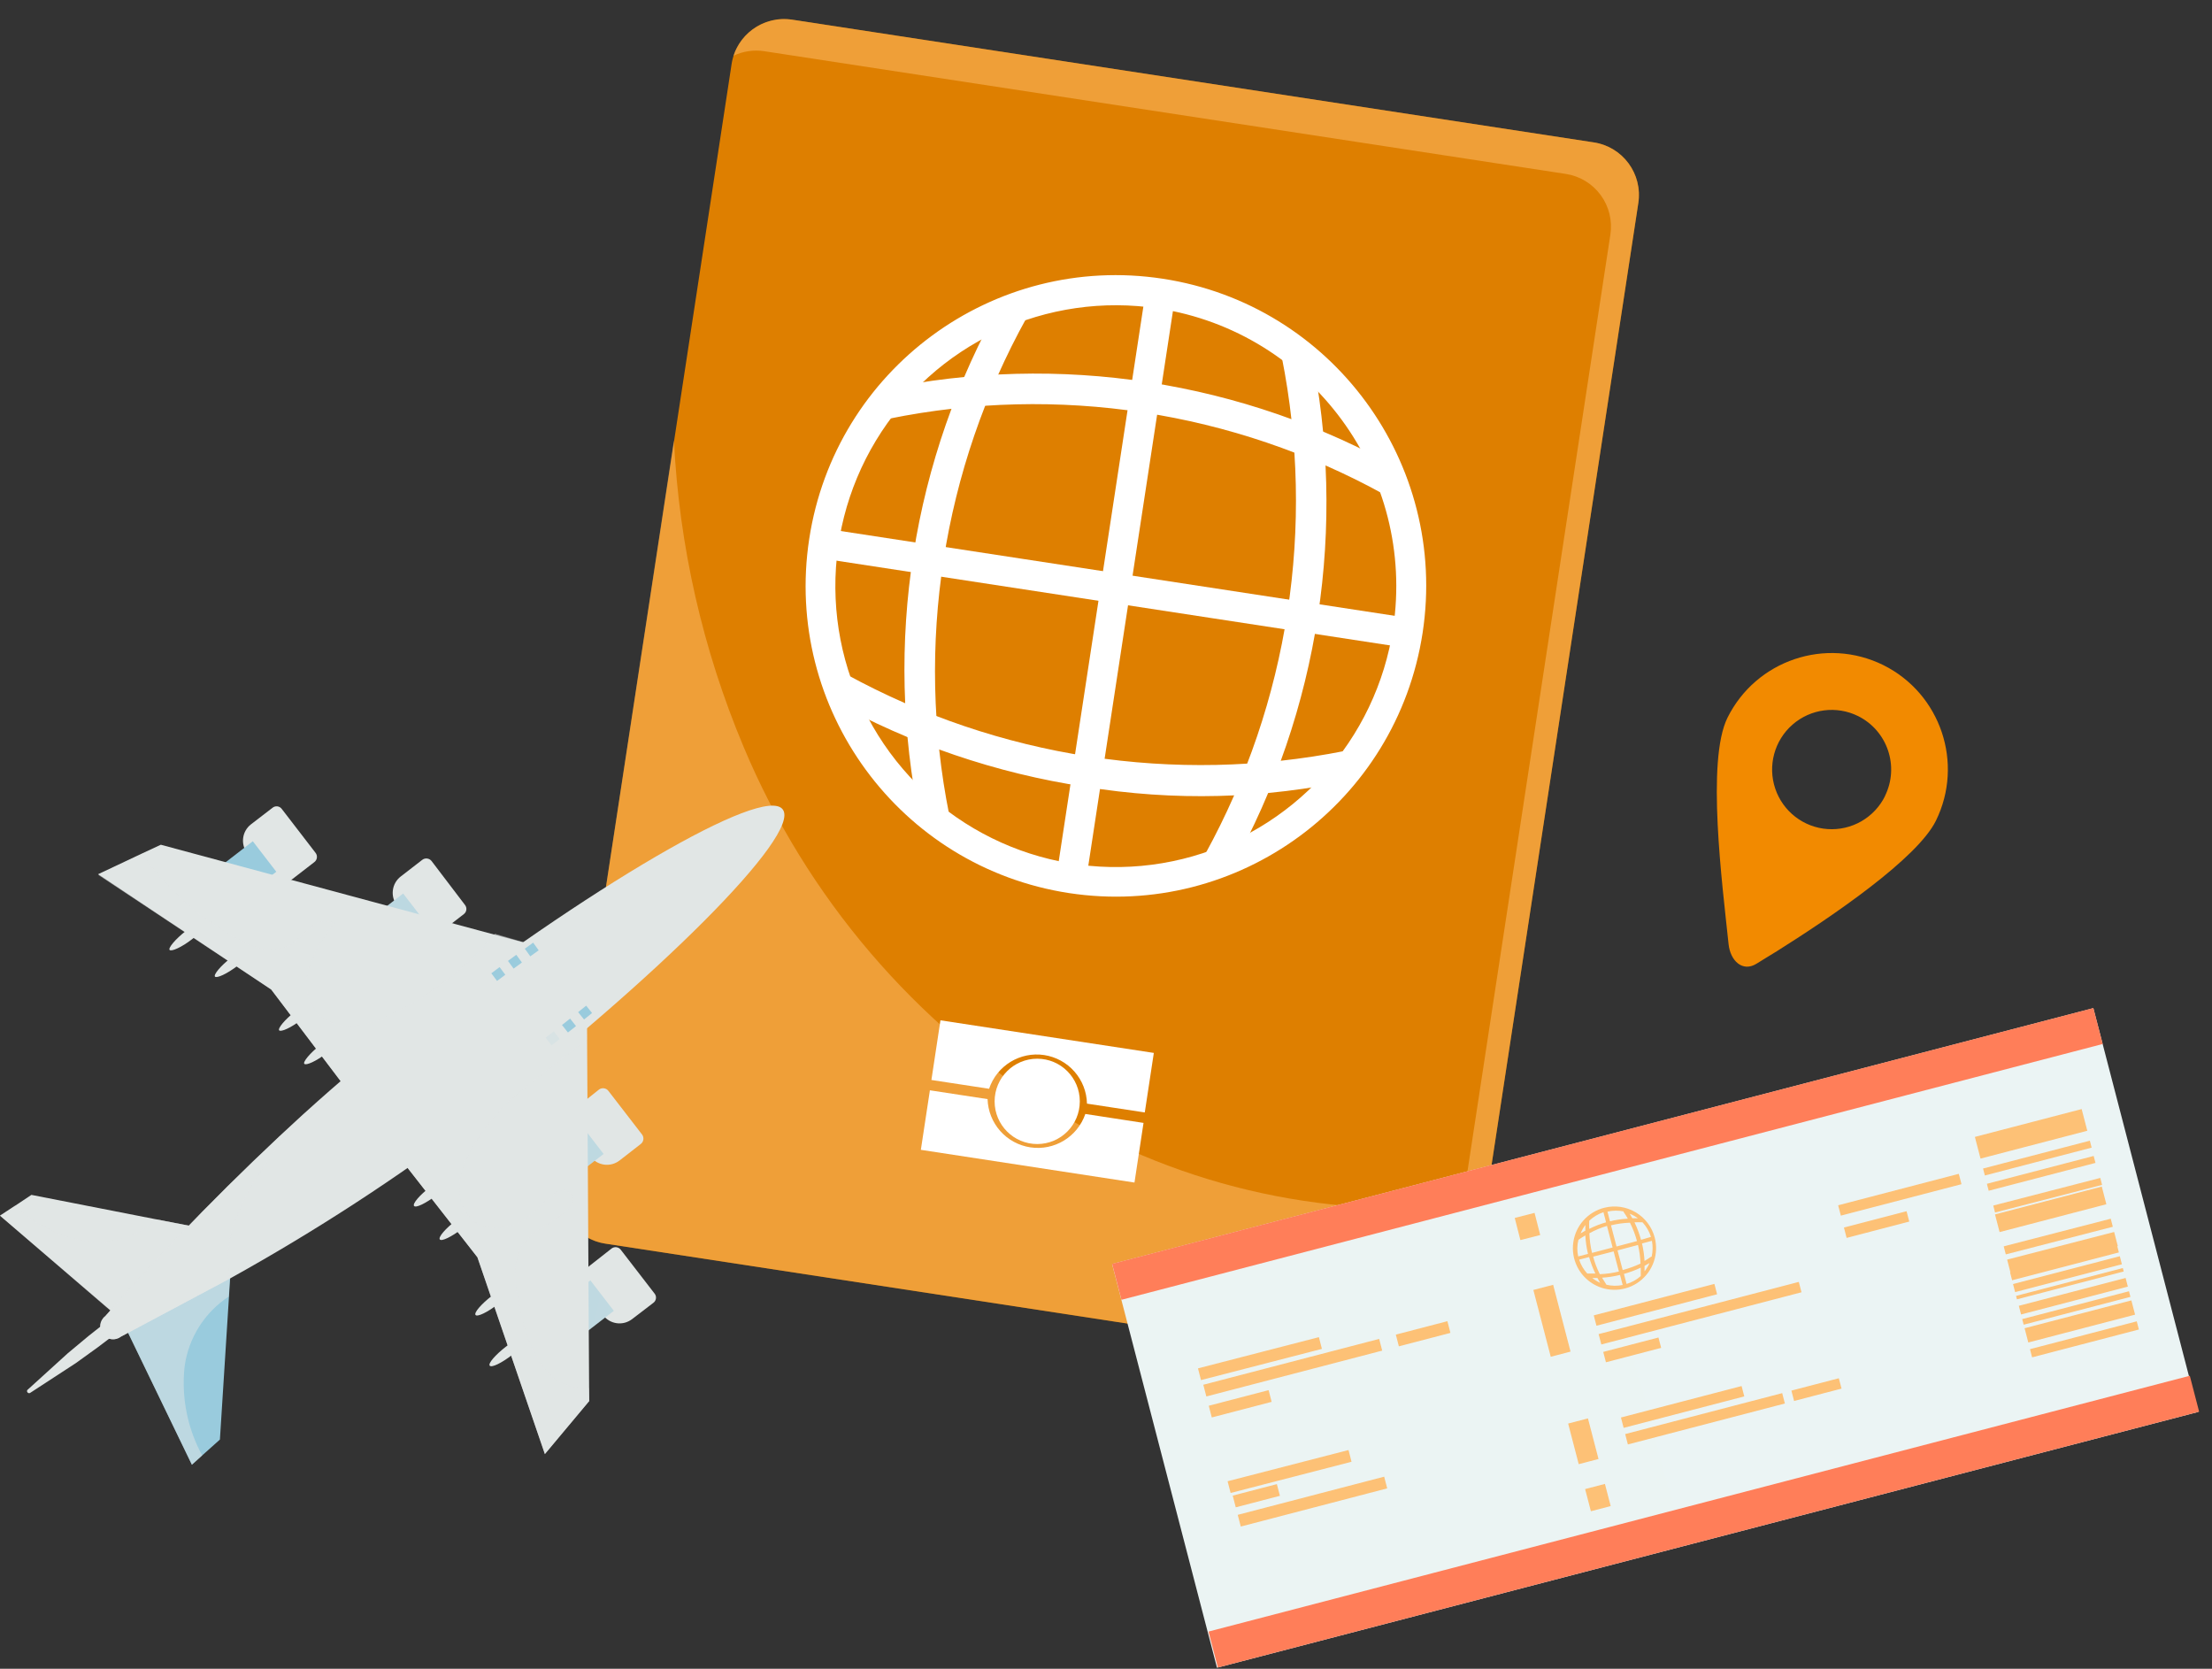 <svg width="175" height="132" viewBox="0 0 175 132" fill="none" xmlns="http://www.w3.org/2000/svg">
<rect x="0" y="0" width="175" height="132" fill="#333333" stroke="none"/>
<g clip-path="url(#clip0_1_1498)">
<g clip-path="url(#clip1_1_1498)">
<path d="M44.369 93.589L57.879 5.07C58.228 2.778 60.369 1.204 62.661 1.553L126.104 11.265C128.395 11.617 129.967 13.758 129.62 16.05L116.11 104.569C115.761 106.861 113.62 108.435 111.328 108.086L47.886 98.374C45.594 98.022 44.022 95.881 44.369 93.589Z" fill="url(#paint0_linear_1_1498)"/>
<g style="mix-blend-mode:screen" opacity="0.5">
<path d="M129.609 16.057L116.108 104.552C116.005 105.234 115.736 105.88 115.323 106.432C114.91 106.985 114.367 107.426 113.742 107.718C113.815 107.501 113.868 107.278 113.901 107.051L127.402 18.566C127.573 17.461 127.299 16.333 126.638 15.431C125.977 14.529 124.986 13.927 123.882 13.758L60.465 4.051C59.636 3.924 58.787 4.048 58.029 4.409C58.672 2.468 60.61 1.265 62.632 1.552L126.059 11.259C127.168 11.419 128.166 12.016 128.833 12.917C129.5 13.818 129.779 14.949 129.608 16.058L129.609 16.057Z" fill="#FFBF70"/>
</g>
<g style="mix-blend-mode:multiply" opacity="0.5">
<path d="M117.54 95.194L116.108 104.552C115.756 106.85 113.611 108.427 111.316 108.076L47.889 98.37C46.786 98.203 45.794 97.603 45.134 96.703C44.474 95.803 44.199 94.676 44.37 93.572L53.317 34.834C53.728 43.171 55.592 51.372 58.825 59.066C63.813 70.975 72.398 81.027 83.38 87.817C93.618 94.042 105.65 96.641 117.54 95.194Z" fill="#FFBF70"/>
</g>
<path d="M82.058 90.495C83.919 90.495 85.428 88.984 85.428 87.12C85.428 85.256 83.919 83.745 82.058 83.745C80.197 83.745 78.688 85.256 78.688 87.12C78.688 88.984 80.197 90.495 82.058 90.495Z" fill="white"/>
<path d="M90.469 88.822L89.753 93.541L72.852 90.953L73.568 86.244L78.131 86.941C78.159 87.871 78.512 88.763 79.129 89.46C79.747 90.157 80.589 90.615 81.509 90.756C83.407 91.044 85.24 89.933 85.865 88.116L90.468 88.823L90.469 88.822ZM91.284 83.287L90.568 87.996L85.995 87.299C85.973 86.363 85.622 85.465 85.004 84.763C84.386 84.06 83.54 83.598 82.615 83.457C80.706 83.168 78.866 84.292 78.25 86.124L73.687 85.427L74.403 80.708L91.284 83.287ZM84.573 70.644C71.173 68.592 61.972 56.051 64.02 42.632C66.068 29.213 78.591 19.998 91.991 22.048C105.391 24.098 114.595 36.637 112.549 50.056C110.493 63.472 97.974 72.685 84.573 70.644ZM91.632 24.4C87.292 23.736 82.852 24.376 78.876 26.237C74.9 28.099 71.565 31.099 69.295 34.857C67.022 38.618 65.914 42.967 66.11 47.357C66.306 51.747 67.798 55.98 70.397 59.524C75.712 66.767 84.862 70.089 93.577 67.942C97.841 66.889 101.698 64.596 104.659 61.352C107.62 58.107 109.552 54.058 110.212 49.716C112.048 37.59 103.736 26.264 91.631 24.399L91.632 24.4Z" fill="white"/>
<path d="M83.58 69.304L90.641 23.04L92.98 23.398L85.919 69.662L83.58 69.304Z" fill="white"/>
<path d="M65.427 44.235L65.784 41.893L111.492 48.889L111.135 51.231L65.427 44.235Z" fill="white"/>
<path d="M73.777 65.875C73.281 65.805 72.883 65.43 72.783 64.939C69.875 50.922 72.165 36.325 79.225 23.872C79.437 23.484 79.848 23.247 80.29 23.257C80.507 23.262 80.718 23.326 80.901 23.443C81.083 23.561 81.23 23.726 81.325 23.921C81.519 24.319 81.476 24.791 81.213 25.147C74.573 37.111 72.406 51.046 75.099 64.461C75.222 65.103 74.812 65.725 74.174 65.865C74.042 65.886 73.909 65.89 73.777 65.875ZM96.205 69.3C96.066 69.281 95.931 69.238 95.807 69.171C95.533 69.017 95.331 68.762 95.244 68.46C95.158 68.158 95.196 67.833 95.349 67.559C101.941 55.571 104.085 41.64 101.403 28.225C101.245 27.594 101.621 26.952 102.248 26.781C102.398 26.74 102.555 26.73 102.709 26.751C102.863 26.772 103.012 26.823 103.146 26.902C103.417 27.061 103.613 27.322 103.69 27.627C106.607 41.627 104.384 56.209 97.427 68.704C97.311 68.918 97.13 69.091 96.911 69.198C96.692 69.306 96.445 69.341 96.204 69.301L96.205 69.3Z" fill="white"/>
<path d="M109.934 39.264C109.771 39.242 109.615 39.184 109.477 39.095C97.549 32.521 83.672 30.404 70.327 33.122C69.697 33.232 69.093 32.821 68.964 32.194C68.835 31.567 69.227 30.95 69.849 30.802C83.796 27.878 98.328 30.12 110.749 37.114C111.221 37.415 111.418 38.006 111.221 38.53C111.024 39.054 110.487 39.369 109.934 39.284V39.264ZM85.836 62.231C78.81 61.169 72.03 58.859 65.814 55.411C65.245 55.096 65.036 54.38 65.347 53.808C65.499 53.533 65.754 53.329 66.056 53.242C66.358 53.154 66.682 53.189 66.958 53.34C78.982 59.923 92.933 62.069 106.376 59.403C106.581 59.338 106.799 59.33 107.007 59.38C107.216 59.43 107.407 59.536 107.56 59.687C107.872 59.993 107.99 60.447 107.867 60.867C107.744 61.287 107.4 61.605 106.972 61.694C100.023 63.201 92.853 63.383 85.836 62.231Z" fill="white"/>
<path d="M149.005 52.614C144.45 50.358 138.931 52.219 136.667 56.775C134.987 60.17 136.249 69.877 136.756 74.695C136.895 75.989 137.85 76.915 138.953 76.238C139.44 75.949 139.947 75.611 140.573 75.242C144.977 72.474 151.678 67.915 153.159 64.918C155.391 60.37 153.533 54.871 149.003 52.613L149.005 52.614ZM149.134 62.968C148.721 63.804 148.069 64.498 147.261 64.964C146.453 65.429 145.524 65.644 144.594 65.581C142.692 65.452 141.055 64.189 140.446 62.38C139.837 60.571 140.377 58.573 141.813 57.318C143.249 56.063 145.299 55.798 147.007 56.646C149.333 57.808 150.281 60.636 149.125 62.968H149.134Z" fill="url(#paint1_linear_1_1498)"/>
<path d="M17.398 113.871L15.996 115.125L15.181 115.862L9.962 105.07L18.223 100.849L18.114 102.591L17.398 113.871Z" fill="url(#paint2_linear_1_1498)"/>
<path style="mix-blend-mode:multiply" opacity="0.5" d="M15.996 115.125L15.181 115.862L9.942 105.04L18.203 100.819L18.094 102.561C16.185 103.813 14.912 105.832 14.604 108.096C14.339 110.526 14.825 112.979 15.996 115.125Z" fill="url(#paint3_linear_1_1498)"/>
<path d="M15.28 97.016L9.096 103.955L0 96.16L1.183 95.383L2.485 94.517L12.347 96.448L15.28 97.016Z" fill="url(#paint4_linear_1_1498)"/>
<path style="mix-blend-mode:multiply" opacity="0.5" d="M15.28 97.016L9.096 103.985L0 96.16L1.183 95.383C2.729 96.832 4.663 97.801 6.75 98.171C8.78 98.478 10.839 97.844 12.347 96.449L15.28 97.016Z" fill="url(#paint5_linear_1_1498)"/>
<path d="M15.996 99.654L12.805 102.561L11.145 103.935L9.455 105.269L7.735 106.573L5.995 107.827L2.376 110.186C2.302 110.224 2.21 110.198 2.167 110.126C2.148 110.1 2.137 110.069 2.137 110.036C2.137 110.004 2.148 109.973 2.167 109.947L5.368 107.04L7.018 105.666L8.708 104.332L10.428 103.038L12.178 101.774L15.797 99.424C15.857 99.372 15.946 99.372 16.006 99.424C16.022 99.439 16.035 99.457 16.043 99.477C16.051 99.497 16.055 99.519 16.054 99.541C16.053 99.562 16.047 99.584 16.038 99.603C16.027 99.623 16.013 99.64 15.996 99.654Z" fill="url(#paint6_linear_1_1498)"/>
<path d="M15.201 74.287C14.356 74.944 13.561 75.283 13.421 75.143C13.281 75.003 13.858 74.297 14.703 73.64C15.548 72.983 16.333 72.644 16.473 72.784C16.613 72.924 16.046 73.64 15.2 74.287H15.201Z" fill="url(#paint7_linear_1_1498)"/>
<path d="M18.79 76.398C17.945 77.045 17.15 77.394 17.01 77.254C16.87 77.114 17.447 76.398 18.292 75.751C19.137 75.104 19.922 74.755 20.062 74.895C20.202 75.035 19.635 75.741 18.789 76.398H18.79Z" fill="url(#paint8_linear_1_1498)"/>
<path d="M23.86 80.649C23.025 81.306 22.23 81.645 22.09 81.505C21.95 81.365 22.517 80.659 23.363 80.002C24.209 79.345 25.003 79.006 25.143 79.146C25.283 79.286 24.685 80.002 23.86 80.649Z" fill="url(#paint9_linear_1_1498)"/>
<path d="M25.848 83.297C25.013 83.954 24.218 84.293 24.078 84.153C23.938 84.013 24.515 83.307 25.351 82.65C26.187 81.993 26.991 81.654 27.131 81.794C27.271 81.934 26.723 82.65 25.849 83.297H25.848Z" fill="url(#paint10_linear_1_1498)"/>
<path d="M20.877 69.2L19.565 67.498C19.014 66.786 19.143 65.761 19.853 65.208L21.563 63.894C21.67 63.807 21.808 63.767 21.945 63.784C22.082 63.801 22.206 63.873 22.289 63.984L24.963 67.458C25.007 67.513 25.039 67.577 25.057 67.645C25.075 67.714 25.079 67.785 25.069 67.855C25.059 67.925 25.035 67.992 24.998 68.052C24.961 68.112 24.912 68.164 24.854 68.205L23.154 69.519C22.809 69.777 22.376 69.889 21.95 69.829C21.523 69.769 21.137 69.543 20.877 69.2Z" fill="url(#paint11_linear_1_1498)"/>
<path d="M17.537 68.447L20.001 66.544L21.859 68.957L19.395 70.86L17.537 68.447Z" fill="url(#paint12_linear_1_1498)"/>
<path d="M32.718 73.322L31.406 71.62C31.142 71.277 31.026 70.843 31.082 70.413C31.138 69.983 31.362 69.594 31.705 69.33L33.405 68.016C33.633 67.839 33.961 67.879 34.141 68.106L36.785 71.58C36.828 71.633 36.86 71.694 36.879 71.76C36.897 71.826 36.903 71.894 36.894 71.962C36.886 72.03 36.864 72.096 36.83 72.155C36.796 72.214 36.751 72.266 36.696 72.307L34.996 73.621C34.654 73.882 34.222 73.996 33.796 73.941C33.369 73.885 32.982 73.662 32.719 73.322H32.718Z" fill="url(#paint13_linear_1_1498)"/>
<path d="M29.431 72.58L31.895 70.678L33.753 73.09L31.289 74.993L29.431 72.58Z" fill="url(#paint14_linear_1_1498)"/>
<path d="M42.262 74.775L27.737 86.562L21.454 78.269L7.764 69.15L11.224 67.517L12.725 66.82L39.11 73.928L42.262 74.775Z" fill="url(#paint15_linear_1_1498)"/>
<path style="mix-blend-mode:multiply" opacity="0.5" d="M42.262 74.775L27.737 86.562L21.454 78.269L7.764 69.199L11.224 67.566C13.119 70.218 15.568 72.426 18.402 74.037C19.104 74.486 19.872 74.822 20.679 75.033C21.49 75.211 22.338 75.087 23.065 74.685C23.6 74.273 24.108 73.827 24.586 73.351C24.829 73.119 25.135 72.964 25.465 72.904C25.795 72.844 26.136 72.882 26.445 73.013C25.587 74.044 24.914 75.216 24.457 76.478C24.033 77.731 24.273 79.114 25.093 80.152C25.89 80.912 26.983 81.276 28.075 81.148C29.15 81.015 30.19 80.677 31.137 80.152C34.224 78.648 36.955 76.503 39.15 73.86L42.262 74.775Z" fill="url(#paint16_linear_1_1498)"/>
<path d="M40.025 106.523C39.18 107.18 38.603 107.847 38.743 108.026C38.883 108.205 39.678 107.827 40.523 107.17C41.368 106.513 41.935 105.846 41.805 105.667C41.675 105.488 40.87 105.876 40.025 106.523Z" fill="url(#paint17_linear_1_1498)"/>
<path d="M38.902 102.511C38.057 103.168 37.49 103.835 37.62 104.014C37.75 104.193 38.555 103.815 39.4 103.158C40.245 102.501 40.822 101.834 40.682 101.655C40.542 101.476 39.767 101.864 38.902 102.511Z" fill="url(#paint18_linear_1_1498)"/>
<path d="M36.078 96.538C35.233 97.185 34.656 97.862 34.796 98.041C34.936 98.22 35.731 97.832 36.576 97.185C37.421 96.538 37.988 95.861 37.849 95.682C37.71 95.503 36.924 95.881 36.079 96.538H36.078Z" fill="url(#paint19_linear_1_1498)"/>
<path d="M34.04 93.89C33.195 94.537 32.618 95.214 32.758 95.393C32.898 95.572 33.693 95.184 34.538 94.537C35.383 93.89 35.95 93.213 35.811 93.034C35.672 92.855 34.886 93.233 34.041 93.89H34.04Z" fill="url(#paint20_linear_1_1498)"/>
<path d="M46.378 102.372L47.72 104.045C47.85 104.215 48.013 104.357 48.199 104.464C48.384 104.571 48.589 104.64 48.801 104.668C49.014 104.696 49.23 104.682 49.437 104.626C49.643 104.57 49.837 104.474 50.007 104.344L51.697 103.05C51.752 103.009 51.797 102.957 51.831 102.898C51.865 102.838 51.887 102.773 51.895 102.705C51.904 102.637 51.898 102.568 51.88 102.503C51.861 102.437 51.829 102.376 51.786 102.323L49.112 98.858C49.029 98.748 48.906 98.676 48.77 98.657C48.634 98.638 48.496 98.675 48.386 98.758L46.726 100.062C46.372 100.321 46.136 100.71 46.071 101.144C46.006 101.578 46.116 102.02 46.378 102.372Z" fill="url(#paint21_linear_1_1498)"/>
<path d="M44.25 103.181L46.708 101.281L48.563 103.687L46.105 105.588L44.25 103.181Z" fill="url(#paint22_linear_1_1498)"/>
<path d="M45.403 89.798L46.725 91.5C46.855 91.67 47.018 91.812 47.204 91.919C47.389 92.026 47.594 92.096 47.806 92.123C48.019 92.151 48.235 92.137 48.442 92.081C48.648 92.025 48.842 91.929 49.012 91.799L50.702 90.485C50.81 90.398 50.88 90.273 50.899 90.136C50.917 89.999 50.882 89.86 50.801 89.748L48.127 86.283C47.948 86.058 47.624 86.014 47.391 86.183L45.731 87.507C45.384 87.767 45.154 88.154 45.092 88.584C45.03 89.014 45.142 89.451 45.403 89.798Z" fill="url(#paint23_linear_1_1498)"/>
<path d="M43.43 90.771L45.894 88.868L47.752 91.28L45.288 93.183L43.43 90.771Z" fill="url(#paint24_linear_1_1498)"/>
<path d="M46.616 110.824L43.107 115.025L37.768 99.455L31.366 91.262L46.428 80.181L46.448 82.272L46.607 109.849L46.616 110.824Z" fill="url(#paint25_linear_1_1498)"/>
<path style="mix-blend-mode:multiply" opacity="0.5" d="M46.616 110.824L43.107 114.995L37.778 99.444L31.376 91.261L46.428 80.151V82.232L41.915 85.726C39.902 87.216 38.24 89.129 37.044 91.331C36.547 92.246 36.303 93.277 36.338 94.318C36.377 95.361 36.943 96.314 37.839 96.847C38.46 97.087 39.132 97.168 39.792 97.081C40.452 96.994 41.08 96.742 41.617 96.349C42.76 95.682 44.182 93.432 45.077 94.358C46.369 95.802 42.095 96.946 41.23 98.669C40.464 100.103 40.783 101.855 41.131 103.448C41.379 105.157 42.018 106.786 43 108.207C43.86 109.299 45.203 109.895 46.589 109.8L46.619 110.825L46.616 110.824Z" fill="url(#paint26_linear_1_1498)"/>
<path d="M37.579 88.524C31.412 93.183 24.924 97.402 18.163 101.148L9.573 105.728C9.467 105.81 9.346 105.871 9.217 105.906C9.088 105.942 8.953 105.952 8.82 105.935C8.687 105.918 8.559 105.876 8.442 105.81C8.326 105.743 8.223 105.655 8.141 105.549C7.795 105.104 7.875 104.462 8.32 104.115C13.297 98.456 18.581 93.075 24.147 87.997C26.662 85.717 29.327 83.447 32.1 81.347C46.486 70.247 60.424 62.043 61.925 64.024C63.426 66.005 51.954 77.424 37.578 88.525L37.579 88.524Z" fill="url(#paint27_linear_1_1498)"/>
<path style="mix-blend-mode:multiply" opacity="0.5" d="M18.511 96.757C18.02 98.166 17.9 99.678 18.163 101.147L9.573 105.727C9.467 105.809 9.346 105.87 9.217 105.905C9.088 105.941 8.953 105.951 8.82 105.934C8.687 105.917 8.559 105.875 8.442 105.809C8.326 105.742 8.223 105.654 8.141 105.548C7.795 105.103 7.875 104.461 8.32 104.114C13.297 98.455 18.581 93.074 24.147 87.996C23.153 89.161 22.258 90.355 21.373 91.58C20.162 93.15 19.197 94.896 18.511 96.757Z" fill="url(#paint28_linear_1_1498)"/>
<path d="M26.425 94.487L26.753 94.258L26.932 94.507L26.584 94.726L26.425 94.487Z" fill="url(#paint29_linear_1_1498)"/>
<path d="M27.419 93.78L28.085 93.302L28.294 93.621L27.608 94.059L27.419 93.78Z" fill="url(#paint30_linear_1_1498)"/>
<path d="M28.741 92.824L29.407 92.346L29.656 92.714L28.98 93.172L28.741 92.824Z" fill="url(#paint31_linear_1_1498)"/>
<path d="M30.063 91.869L30.729 91.391L31.017 91.809L30.341 92.267L30.063 91.869Z" fill="url(#paint32_linear_1_1498)"/>
<path d="M31.386 90.913L32.052 90.435L32.37 90.883L31.694 91.351L31.386 90.913Z" fill="url(#paint33_linear_1_1498)"/>
<path d="M32.708 89.947L33.374 89.469L33.712 89.947L33.046 90.415L32.708 89.947Z" fill="url(#paint34_linear_1_1498)"/>
<path d="M34.03 88.982L34.686 88.494L35.064 89.012L34.388 89.48L34.03 88.982Z" fill="url(#paint35_linear_1_1498)"/>
<path d="M35.342 88.006L35.998 87.528L36.396 88.066L35.73 88.544L35.342 88.006Z" fill="url(#paint36_linear_1_1498)"/>
<path d="M36.655 87.04L37.311 86.552L37.729 87.11L37.063 87.588L36.655 87.04Z" fill="url(#paint37_linear_1_1498)"/>
<path d="M37.967 86.065L38.623 85.567L39.05 86.144L38.384 86.622L37.967 86.065Z" fill="url(#paint38_linear_1_1498)"/>
<path d="M39.279 85.079L39.925 84.581L40.372 85.168L39.706 85.656L39.279 85.079Z" fill="url(#paint39_linear_1_1498)"/>
<path d="M40.582 84.084L41.228 83.586L41.685 84.183L41.029 84.681L40.582 84.084Z" fill="url(#paint40_linear_1_1498)"/>
<path d="M41.874 83.088L42.52 82.58L42.987 83.197L42.341 83.695L41.874 83.088Z" fill="url(#paint41_linear_1_1498)"/>
<path d="M43.166 82.083L43.81 81.583L44.279 82.188L43.635 82.69L43.166 82.083Z" fill="url(#paint42_linear_1_1498)"/>
<path d="M44.462 81.078L45.102 80.572L45.571 81.165L44.931 81.671L44.462 81.078Z" fill="url(#paint43_linear_1_1498)"/>
<path d="M45.739 80.062L46.374 79.549L46.841 80.131L46.206 80.643L45.739 80.062Z" fill="url(#paint44_linear_1_1498)"/>
<path d="M47.004 79.026L47.64 78.508L48.107 79.066L47.481 79.604L47.004 79.026Z" fill="url(#paint45_linear_1_1498)"/>
<path d="M48.276 77.991L48.902 77.473L49.349 77.991L48.733 78.539L48.276 77.991Z" fill="url(#paint46_linear_1_1498)"/>
<path d="M49.529 76.945L50.145 76.407L50.572 76.895L49.966 77.443L49.529 76.945Z" fill="url(#paint47_linear_1_1498)"/>
<path d="M50.762 75.87L51.378 75.332L51.776 75.76L51.18 76.337L50.762 75.87Z" fill="url(#paint48_linear_1_1498)"/>
<path d="M51.985 74.785L52.581 74.237L52.939 74.595L52.362 75.182L51.985 74.785Z" fill="url(#paint49_linear_1_1498)"/>
<path d="M53.198 73.65L53.486 73.361L53.814 73.68L53.526 73.979L53.198 73.65Z" fill="url(#paint50_linear_1_1498)"/>
<path d="M22.935 90.475L23.253 90.216L23.054 89.987L22.746 90.256L22.935 90.475Z" fill="url(#paint51_linear_1_1498)"/>
<path d="M23.89 89.698L24.516 89.19L24.277 88.901L23.661 89.439L23.89 89.698Z" fill="url(#paint52_linear_1_1498)"/>
<path d="M25.152 88.673L25.788 88.165L25.5 87.817L24.894 88.365L25.152 88.673Z" fill="url(#paint53_linear_1_1498)"/>
<path d="M26.425 87.658L27.071 87.14L26.743 86.752L26.117 87.29L26.425 87.658Z" fill="url(#paint54_linear_1_1498)"/>
<path d="M27.697 86.632L28.333 86.124L27.985 85.686L27.359 86.214L27.697 86.632Z" fill="url(#paint55_linear_1_1498)"/>
<path d="M28.98 85.607L29.616 85.099L29.238 84.641L28.612 85.169L28.98 85.607Z" fill="url(#paint56_linear_1_1498)"/>
<path d="M30.262 84.591L30.898 84.083L30.5 83.585L29.874 84.113L30.262 84.591Z" fill="url(#paint57_linear_1_1498)"/>
<path d="M31.545 83.586L32.191 83.078L31.764 82.55L31.128 83.068L31.545 83.586Z" fill="url(#paint58_linear_1_1498)"/>
<path d="M32.827 82.57L33.473 82.062L33.036 81.524L32.4 82.032L32.827 82.57Z" fill="url(#paint59_linear_1_1498)"/>
<path d="M34.12 81.565L34.766 81.057L34.319 80.499L33.683 81.007L34.12 81.565Z" fill="url(#paint60_linear_1_1498)"/>
<path d="M35.412 80.559L36.058 80.061L35.611 79.484L34.965 79.992L35.412 80.559Z" fill="url(#paint61_linear_1_1498)"/>
<path d="M36.704 79.564L37.36 79.076L36.903 78.479L36.257 78.977L36.704 79.564Z" fill="url(#paint62_linear_1_1498)"/>
<path d="M38.017 78.578L38.673 78.09L38.206 77.473L37.56 77.971L38.017 78.578Z" fill="url(#paint63_linear_1_1498)"/>
<path d="M38.872 76.988L39.525 76.499L39.977 77.105L39.324 77.594L38.872 76.988Z" fill="url(#paint64_linear_1_1498)"/>
<path d="M40.188 76.009L40.844 75.525L41.291 76.135L40.634 76.619L40.188 76.009Z" fill="url(#paint65_linear_1_1498)"/>
<path d="M41.519 75.043L42.181 74.565L42.617 75.171L41.954 75.647L41.519 75.043Z" fill="url(#paint66_linear_1_1498)"/>
<path d="M43.286 74.695L43.952 74.227L43.534 73.63L42.858 74.098L43.286 74.695Z" fill="url(#paint67_linear_1_1498)"/>
<path d="M44.618 73.75L45.284 73.282L44.906 72.715L44.22 73.173L44.618 73.75Z" fill="url(#paint68_linear_1_1498)"/>
<path d="M45.96 72.824L46.636 72.366L46.288 71.818L45.592 72.266L45.96 72.824Z" fill="url(#paint69_linear_1_1498)"/>
<path d="M47.322 71.908L47.998 71.46L47.69 70.962L46.984 71.38L47.322 71.908Z" fill="url(#paint70_linear_1_1498)"/>
<path d="M48.684 71.022L49.38 70.584L49.122 70.146L48.406 70.554L48.684 71.022Z" fill="url(#paint71_linear_1_1498)"/>
<path d="M50.106 70.156L50.454 69.947L50.245 69.549L49.877 69.738L50.106 70.156Z" fill="url(#paint72_linear_1_1498)"/>
<path d="M56.349 65.805C56.349 65.805 58.735 65.516 59.262 66.014C59.789 66.512 58.914 68.722 58.914 68.722H59.252C59.252 68.722 61.24 66.412 60.892 65.188C60.544 63.964 56.597 65.337 56.597 65.337L56.349 65.805Z" fill="url(#paint73_linear_1_1498)"/>
<path d="M57.144 66.094L57.85 64.82L57.144 66.094Z" fill="url(#paint74_linear_1_1498)"/>
<path d="M58.397 66.124L59.839 64.402L58.397 66.124Z" fill="url(#paint75_linear_1_1498)"/>
<path d="M59.153 66.761L61.032 66.004L59.153 66.761Z" fill="url(#paint76_linear_1_1498)"/>
<path d="M59.063 67.776L60.077 67.826L59.063 67.776Z" fill="url(#paint77_linear_1_1498)"/>
<path d="M87.979 99.982L165.612 79.747L173.914 111.685L96.281 131.92L87.979 99.982Z" fill="url(#paint78_linear_1_1498)"/>
<path d="M87.983 99.973L165.615 79.738L166.354 82.581L88.722 102.816L87.983 99.973Z" fill="url(#paint79_linear_1_1498)"/>
<path d="M95.611 129.059L173.243 108.824L173.982 111.667L96.35 131.902L95.611 129.059Z" fill="url(#paint80_linear_1_1498)"/>
<g opacity="0.89">
<path d="M120.621 96.14L121.068 97.892" stroke="#FFBA66" stroke-width="1.618"/>
<path d="M122.093 101.834L125.682 115.612" stroke="#FFBA66" stroke-width="1.618" stroke-dasharray="5.46 5.46"/>
<path d="M126.188 117.584L126.645 119.336" stroke="#FFBA66" stroke-width="1.618"/>
<path d="M156.241 89.931L164.688 87.729L165.134 89.444L156.687 91.646L156.241 89.931ZM156.888 92.432L165.335 90.23L165.478 90.779L157.031 92.981L156.888 92.432ZM157.191 93.64L165.638 91.438L165.781 91.987L157.334 94.189L157.191 93.64ZM157.695 95.361L166.162 93.176L166.304 93.726L157.837 95.911L157.695 95.361ZM157.833 96.062L166.28 93.86L166.643 95.257L158.196 97.459L157.833 96.062ZM158.522 98.587L166.989 96.402L167.153 97.039L158.686 99.224L158.522 98.587ZM158.793 99.636L167.26 97.451L167.548 98.571L159.081 100.756L158.793 99.636Z" fill="#FFBA66"/>
<path d="M159.024 100.645L167.471 98.443L167.634 99.069L159.187 101.271L159.024 100.645ZM159.259 101.571L167.706 99.369L167.871 100.005L159.424 102.207L159.259 101.571ZM159.498 102.508L167.945 100.306L168.015 100.576L159.568 102.778L159.498 102.508ZM159.717 103.291L168.164 101.089L168.342 101.773L159.895 103.975L159.717 103.291ZM159.985 104.342L168.432 102.14L168.547 102.583L160.1 104.785L159.985 104.342ZM160.174 105.065L168.621 102.863L168.914 103.99L160.467 106.192L160.174 105.065ZM160.6 106.721L169.047 104.519L169.215 105.165L160.768 107.367L160.6 106.721ZM94.777 108.24L104.343 105.771L104.582 106.698L95.016 109.167L94.777 108.24ZM126.089 104.048L135.633 101.56L135.846 102.379L126.302 104.867L126.089 104.048ZM145.424 95.339L154.968 92.851L155.181 93.67L145.637 96.158L145.424 95.339ZM145.881 97.101L150.836 95.809L151.049 96.628L146.094 97.92L145.881 97.101ZM128.24 112.126L137.784 109.638L137.997 110.457L128.453 112.945L128.24 112.126ZM126.474 105.529L142.31 101.401L142.523 102.22L126.687 106.348L126.474 105.529ZM126.839 106.938L131.207 105.799L131.42 106.618L127.052 107.757L126.839 106.938ZM128.575 113.437L140.996 110.199L141.209 111.018L128.788 114.256L128.575 113.437ZM141.725 109.999L145.477 109.021L145.69 109.84L141.938 110.818L141.725 109.999ZM97.12 117.169L106.686 114.7L106.925 115.627L97.359 118.096L97.12 117.169ZM97.526 118.306L101.018 117.396L101.258 118.321L97.766 119.231L97.526 118.306ZM95.199 109.536L109.111 105.91L109.351 106.835L95.439 110.461L95.199 109.536ZM110.43 105.571L114.509 104.508L114.749 105.433L110.67 106.496L110.43 105.571ZM95.63 111.197L100.364 109.963L100.604 110.888L95.87 112.122L95.63 111.197ZM97.923 119.826L109.507 116.807L109.747 117.732L98.163 120.751L97.923 119.826ZM126.934 95.532C125.638 95.855 124.666 96.929 124.472 98.252C124.278 99.575 124.902 100.884 126.05 101.565C127.198 102.246 128.644 102.166 129.71 101.36C130.231 100.965 130.623 100.425 130.837 99.808C131.05 99.19 131.076 98.523 130.91 97.891C130.691 97.053 130.15 96.336 129.406 95.895C128.661 95.453 127.774 95.323 126.934 95.532ZM130.672 99.395C130.602 99.395 130.414 99.574 130.105 99.743C130.079 99.277 130.012 98.814 129.906 98.359L130.691 98.15C130.769 98.561 130.762 98.985 130.671 99.394L130.672 99.395ZM128.684 101.565L128.475 100.769C128.932 100.641 129.378 100.474 129.807 100.271V100.938C129.481 101.229 129.094 101.444 128.674 101.565H128.684ZM127.093 101.625L126.745 101.067C127.225 101.038 127.701 100.965 128.167 100.848L128.376 101.644C127.949 101.732 127.508 101.725 127.084 101.624H127.094L127.093 101.625ZM124.946 99.634L125.721 99.435C125.848 99.883 126.014 100.32 126.218 100.739H125.572C125.287 100.425 125.07 100.056 124.936 99.654L124.946 99.634ZM124.876 98.071C125.052 97.946 125.235 97.829 125.423 97.723C125.448 98.216 125.518 98.706 125.632 99.186L124.857 99.385C124.759 98.951 124.765 98.501 124.876 98.071ZM126.864 95.921L127.063 96.688C126.603 96.817 126.157 96.991 125.731 97.206C125.716 96.991 125.716 96.774 125.731 96.559C126.055 96.254 126.442 96.023 126.864 95.882V95.921ZM128.445 95.861C128.569 96.033 128.682 96.213 128.783 96.399C128.307 96.423 127.834 96.493 127.371 96.608L127.172 95.841C127.59 95.744 128.024 95.738 128.445 95.821V95.861ZM127.451 96.926C127.942 96.803 128.446 96.733 128.952 96.717C129.186 97.182 129.372 97.669 129.509 98.171L127.889 98.599L127.452 96.926H127.451ZM127.143 97.006L127.58 98.679L125.95 99.107C125.828 98.598 125.758 98.077 125.741 97.554C126.185 97.307 126.655 97.11 127.143 96.967V97.006ZM126.03 99.405L127.66 98.987L128.078 100.58C127.582 100.7 127.076 100.77 126.567 100.789C126.337 100.335 126.157 99.858 126.03 99.365V99.405ZM128.386 100.5L127.968 98.907L129.588 98.479C129.704 98.962 129.771 99.455 129.787 99.952C129.335 100.161 128.866 100.331 128.385 100.46V100.5H128.386ZM129.828 98.071C129.697 97.595 129.524 97.132 129.311 96.687C129.523 96.676 129.735 96.676 129.947 96.687C130.253 97.017 130.481 97.412 130.613 97.842L129.828 98.071ZM129.56 96.369H129.142L128.933 96.011C129.155 96.096 129.366 96.21 129.559 96.349L129.56 96.369ZM125.424 96.917V97.345L125.046 97.564C125.142 97.326 125.269 97.101 125.424 96.897V96.917ZM125.931 101.088H126.378L126.597 101.476C126.358 101.367 126.134 101.226 125.931 101.058V101.088ZM130.106 100.59V100.132L130.504 99.903C130.399 100.141 130.265 100.365 130.106 100.57V100.59Z" fill="#FFBA66"/>
</g>
</g>
</g>
<defs>
<linearGradient id="paint0_linear_1_1498" x1="-939.138" y1="1735.42" x2="8686.33" y2="-4132.66" gradientUnits="userSpaceOnUse">
<stop offset="0.24" stop-color="#DE7F00"/>
<stop offset="0.52" stop-color="#FFAE3D"/>
<stop offset="0.88" stop-color="#FFDA6A"/>
</linearGradient>
<linearGradient id="paint1_linear_1_1498" x1="551.989" y1="1344.41" x2="1565.41" y2="1256.69" gradientUnits="userSpaceOnUse">
<stop stop-color="#F28A00"/>
<stop offset="0.04" stop-color="#F88B10"/>
<stop offset="0.09" stop-color="#FD8D1D"/>
<stop offset="0.14" stop-color="#FF8D21"/>
<stop offset="0.32" stop-color="#FC821D"/>
<stop offset="0.64" stop-color="#F46411"/>
<stop offset="1" stop-color="#E83A00"/>
</linearGradient>
<linearGradient id="paint2_linear_1_1498" x1="286.368" y1="706.236" x2="579.056" y2="765.757" gradientUnits="userSpaceOnUse">
<stop stop-color="#99CBDD"/>
<stop offset="0.82" stop-color="#E1E6E5"/>
</linearGradient>
<linearGradient id="paint3_linear_1_1498" x1="-14907.6" y1="23876.9" x2="-14116.3" y2="23876.9" gradientUnits="userSpaceOnUse">
<stop stop-color="#99CBDD"/>
<stop offset="0.82" stop-color="#E1E6E5"/>
</linearGradient>
<linearGradient id="paint4_linear_1_1498" x1="-15077.2" y1="23819.9" x2="-13562.1" y2="23819.9" gradientUnits="userSpaceOnUse">
<stop stop-color="#99CBDD"/>
<stop offset="0.82" stop-color="#E1E6E5"/>
</linearGradient>
<linearGradient id="paint5_linear_1_1498" x1="-15077.2" y1="23735" x2="-13562.1" y2="23735" gradientUnits="userSpaceOnUse">
<stop stop-color="#99CBDD"/>
<stop offset="0.82" stop-color="#E1E6E5"/>
</linearGradient>
<linearGradient id="paint6_linear_1_1498" x1="-14802.7" y1="23821.1" x2="-13649.5" y2="23821.1" gradientUnits="userSpaceOnUse">
<stop stop-color="#99CBDD"/>
<stop offset="0.82" stop-color="#E1E6E5"/>
</linearGradient>
<linearGradient id="paint7_linear_1_1498" x1="-15512.1" y1="23319.6" x2="-15251.6" y2="23319.6" gradientUnits="userSpaceOnUse">
<stop stop-color="#99CBDD"/>
<stop offset="0.82" stop-color="#E1E6E5"/>
</linearGradient>
<linearGradient id="paint8_linear_1_1498" x1="-15473.7" y1="23244.9" x2="-15214.2" y2="23244.9" gradientUnits="userSpaceOnUse">
<stop stop-color="#99CBDD"/>
<stop offset="0.82" stop-color="#E1E6E5"/>
</linearGradient>
<linearGradient id="paint9_linear_1_1498" x1="-15401" y1="23140.8" x2="-15141.4" y2="23140.8" gradientUnits="userSpaceOnUse">
<stop stop-color="#99CBDD"/>
<stop offset="0.82" stop-color="#E1E6E5"/>
</linearGradient>
<linearGradient id="paint10_linear_1_1498" x1="-15345.2" y1="23097.7" x2="-15085.7" y2="23097.7" gradientUnits="userSpaceOnUse">
<stop stop-color="#99CBDD"/>
<stop offset="0.82" stop-color="#E1E6E5"/>
</linearGradient>
<linearGradient id="paint11_linear_1_1498" x1="-15691.3" y1="23365.8" x2="-15088.9" y2="23365.8" gradientUnits="userSpaceOnUse">
<stop stop-color="#99CBDD"/>
<stop offset="0.82" stop-color="#E1E6E5"/>
</linearGradient>
<linearGradient id="paint12_linear_1_1498" x1="26.47" y1="56.986" x2="441.244" y2="141.271" gradientUnits="userSpaceOnUse">
<stop stop-color="#99CBDD"/>
<stop offset="0.82" stop-color="#E1E6E5"/>
</linearGradient>
<linearGradient id="paint13_linear_1_1498" x1="-15618.2" y1="23125" x2="-15015.8" y2="23125" gradientUnits="userSpaceOnUse">
<stop stop-color="#99CBDD"/>
<stop offset="0.82" stop-color="#E1E6E5"/>
</linearGradient>
<linearGradient id="paint14_linear_1_1498" x1="-117.241" y1="-42.18" x2="296.939" y2="44.552" gradientUnits="userSpaceOnUse">
<stop stop-color="#99CBDD"/>
<stop offset="0.82" stop-color="#E1E6E5"/>
</linearGradient>
<linearGradient id="paint15_linear_1_1498" x1="-15621.7" y1="24068.8" x2="-12129.2" y2="24068.8" gradientUnits="userSpaceOnUse">
<stop stop-color="#99CBDD"/>
<stop offset="0.82" stop-color="#E1E6E5"/>
</linearGradient>
<linearGradient id="paint16_linear_1_1498" x1="-15621.7" y1="24045.5" x2="-12129.2" y2="24045.5" gradientUnits="userSpaceOnUse">
<stop stop-color="#99CBDD"/>
<stop offset="0.82" stop-color="#E1E6E5"/>
</linearGradient>
<linearGradient id="paint17_linear_1_1498" x1="-14883.4" y1="22778.3" x2="-14623.9" y2="22778.3" gradientUnits="userSpaceOnUse">
<stop stop-color="#99CBDD"/>
<stop offset="0.82" stop-color="#E1E6E5"/>
</linearGradient>
<linearGradient id="paint18_linear_1_1498" x1="-14962.3" y1="22804.1" x2="-14702.8" y2="22804.1" gradientUnits="userSpaceOnUse">
<stop stop-color="#99CBDD"/>
<stop offset="0.82" stop-color="#E1E6E5"/>
</linearGradient>
<linearGradient id="paint19_linear_1_1498" x1="-15081.6" y1="22865.9" x2="-14822.1" y2="22865.9" gradientUnits="userSpaceOnUse">
<stop stop-color="#99CBDD"/>
<stop offset="0.82" stop-color="#E1E6E5"/>
</linearGradient>
<linearGradient id="paint20_linear_1_1498" x1="-15132.4" y1="22910.1" x2="-14871.8" y2="22910.1" gradientUnits="userSpaceOnUse">
<stop stop-color="#99CBDD"/>
<stop offset="0.82" stop-color="#E1E6E5"/>
</linearGradient>
<linearGradient id="paint21_linear_1_1498" x1="-15021.5" y1="22799.8" x2="-14419.2" y2="22799.8" gradientUnits="userSpaceOnUse">
<stop stop-color="#99CBDD"/>
<stop offset="0.82" stop-color="#E1E6E5"/>
</linearGradient>
<linearGradient id="paint22_linear_1_1498" x1="-120.294" y1="-2.159" x2="294.074" y2="84.368" gradientUnits="userSpaceOnUse">
<stop stop-color="#99CBDD"/>
<stop offset="0.82" stop-color="#E1E6E5"/>
</linearGradient>
<linearGradient id="paint23_linear_1_1498" x1="-15272.3" y1="22831.4" x2="-14669.8" y2="22831.4" gradientUnits="userSpaceOnUse">
<stop stop-color="#99CBDD"/>
<stop offset="0.82" stop-color="#E1E6E5"/>
</linearGradient>
<linearGradient id="paint24_linear_1_1498" x1="-113.092" y1="-15.755" x2="302.037" y2="71.176" gradientUnits="userSpaceOnUse">
<stop stop-color="#99CBDD"/>
<stop offset="0.82" stop-color="#E1E6E5"/>
</linearGradient>
<linearGradient id="paint25_linear_1_1498" x1="-15205.7" y1="24306.7" x2="-13322.8" y2="24306.7" gradientUnits="userSpaceOnUse">
<stop stop-color="#99CBDD"/>
<stop offset="0.82" stop-color="#E1E6E5"/>
</linearGradient>
<linearGradient id="paint26_linear_1_1498" x1="-15209.6" y1="24309.7" x2="-13326.4" y2="24309.7" gradientUnits="userSpaceOnUse">
<stop stop-color="#99CBDD"/>
<stop offset="0.82" stop-color="#E1E6E5"/>
</linearGradient>
<linearGradient id="paint27_linear_1_1498" x1="-14906.8" y1="24873.7" x2="-10409.3" y2="24873.7" gradientUnits="userSpaceOnUse">
<stop stop-color="#99CBDD"/>
<stop offset="0.82" stop-color="#E1E6E5"/>
</linearGradient>
<linearGradient id="paint28_linear_1_1498" x1="-14907" y1="24031.2" x2="-13658.3" y2="24031.2" gradientUnits="userSpaceOnUse">
<stop stop-color="#99CBDD"/>
<stop offset="0.82" stop-color="#E1E6E5"/>
</linearGradient>
<linearGradient id="paint29_linear_1_1498" x1="-7694.42" y1="10859.9" x2="-7669.07" y2="10859.9" gradientUnits="userSpaceOnUse">
<stop stop-color="#99CBDD"/>
<stop offset="0.82" stop-color="#E1E6E5"/>
</linearGradient>
<linearGradient id="paint30_linear_1_1498" x1="-13327.7" y1="17490.6" x2="-13255.1" y2="17490.6" gradientUnits="userSpaceOnUse">
<stop stop-color="#99CBDD"/>
<stop offset="0.82" stop-color="#E1E6E5"/>
</linearGradient>
<linearGradient id="paint31_linear_1_1498" x1="-13958" y1="19054.3" x2="-13877.4" y2="19054.3" gradientUnits="userSpaceOnUse">
<stop stop-color="#99CBDD"/>
<stop offset="0.82" stop-color="#E1E6E5"/>
</linearGradient>
<linearGradient id="paint32_linear_1_1498" x1="-14575.7" y1="20178.9" x2="-14487" y2="20178.9" gradientUnits="userSpaceOnUse">
<stop stop-color="#99CBDD"/>
<stop offset="0.82" stop-color="#E1E6E5"/>
</linearGradient>
<linearGradient id="paint33_linear_1_1498" x1="-15056.8" y1="21072.3" x2="-14962.3" y2="21072.3" gradientUnits="userSpaceOnUse">
<stop stop-color="#99CBDD"/>
<stop offset="0.82" stop-color="#E1E6E5"/>
</linearGradient>
<linearGradient id="paint34_linear_1_1498" x1="-15232.1" y1="21735.3" x2="-15133.7" y2="21735.3" gradientUnits="userSpaceOnUse">
<stop stop-color="#99CBDD"/>
<stop offset="0.82" stop-color="#E1E6E5"/>
</linearGradient>
<linearGradient id="paint35_linear_1_1498" x1="-15255.3" y1="22626" x2="-15153.8" y2="22626" gradientUnits="userSpaceOnUse">
<stop stop-color="#99CBDD"/>
<stop offset="0.82" stop-color="#E1E6E5"/>
</linearGradient>
<linearGradient id="paint36_linear_1_1498" x1="-15277.5" y1="22831" x2="-15173.1" y2="22831" gradientUnits="userSpaceOnUse">
<stop stop-color="#99CBDD"/>
<stop offset="0.82" stop-color="#E1E6E5"/>
</linearGradient>
<linearGradient id="paint37_linear_1_1498" x1="-15299.7" y1="22808.7" x2="-15193.3" y2="22808.7" gradientUnits="userSpaceOnUse">
<stop stop-color="#99CBDD"/>
<stop offset="0.82" stop-color="#E1E6E5"/>
</linearGradient>
<linearGradient id="paint38_linear_1_1498" x1="-15306.9" y1="22765.1" x2="-15199.5" y2="22765.1" gradientUnits="userSpaceOnUse">
<stop stop-color="#99CBDD"/>
<stop offset="0.82" stop-color="#E1E6E5"/>
</linearGradient>
<linearGradient id="paint39_linear_1_1498" x1="-15329.3" y1="22742.1" x2="-15220" y2="22742.1" gradientUnits="userSpaceOnUse">
<stop stop-color="#99CBDD"/>
<stop offset="0.82" stop-color="#E1E6E5"/>
</linearGradient>
<linearGradient id="paint40_linear_1_1498" x1="-15350.7" y1="22720.2" x2="-15241.4" y2="22720.2" gradientUnits="userSpaceOnUse">
<stop stop-color="#99CBDD"/>
<stop offset="0.82" stop-color="#E1E6E5"/>
</linearGradient>
<linearGradient id="paint41_linear_1_1498" x1="-15372.2" y1="22698.1" x2="-15260.9" y2="22698.1" gradientUnits="userSpaceOnUse">
<stop stop-color="#99CBDD"/>
<stop offset="0.82" stop-color="#E1E6E5"/>
</linearGradient>
<linearGradient id="paint42_linear_1_1498" x1="-25.835" y1="34.121" x2="81.665" y2="63.218" gradientUnits="userSpaceOnUse">
<stop stop-color="#99CBDD"/>
<stop offset="0.82" stop-color="#E1E6E5"/>
</linearGradient>
<linearGradient id="paint43_linear_1_1498" x1="209.739" y1="176.016" x2="315.927" y2="205.237" gradientUnits="userSpaceOnUse">
<stop stop-color="#99CBDD"/>
<stop offset="0.82" stop-color="#E1E6E5"/>
</linearGradient>
<linearGradient id="paint44_linear_1_1498" x1="66.804" y1="131.981" x2="171.587" y2="162.748" gradientUnits="userSpaceOnUse">
<stop stop-color="#99CBDD"/>
<stop offset="0.82" stop-color="#E1E6E5"/>
</linearGradient>
<linearGradient id="paint45_linear_1_1498" x1="-15457.6" y1="22617.3" x2="-15349.2" y2="22617.3" gradientUnits="userSpaceOnUse">
<stop stop-color="#99CBDD"/>
<stop offset="0.82" stop-color="#E1E6E5"/>
</linearGradient>
<linearGradient id="paint46_linear_1_1498" x1="-15477.4" y1="22589" x2="-15372.1" y2="22589" gradientUnits="userSpaceOnUse">
<stop stop-color="#99CBDD"/>
<stop offset="0.82" stop-color="#E1E6E5"/>
</linearGradient>
<linearGradient id="paint47_linear_1_1498" x1="-15496.1" y1="22562.7" x2="-15394.8" y2="22562.7" gradientUnits="userSpaceOnUse">
<stop stop-color="#99CBDD"/>
<stop offset="0.82" stop-color="#E1E6E5"/>
</linearGradient>
<linearGradient id="paint48_linear_1_1498" x1="-15531" y1="22512.6" x2="-15433.6" y2="22512.6" gradientUnits="userSpaceOnUse">
<stop stop-color="#99CBDD"/>
<stop offset="0.82" stop-color="#E1E6E5"/>
</linearGradient>
<linearGradient id="paint49_linear_1_1498" x1="-14922" y1="21361.8" x2="-14835.2" y2="21361.8" gradientUnits="userSpaceOnUse">
<stop stop-color="#99CBDD"/>
<stop offset="0.82" stop-color="#E1E6E5"/>
</linearGradient>
<linearGradient id="paint50_linear_1_1498" x1="-9620.42" y1="13983.2" x2="-9582.85" y2="13983.2" gradientUnits="userSpaceOnUse">
<stop stop-color="#99CBDD"/>
<stop offset="0.82" stop-color="#E1E6E5"/>
</linearGradient>
<linearGradient id="paint51_linear_1_1498" x1="-7737.14" y1="11355.7" x2="-7712.3" y2="11355.7" gradientUnits="userSpaceOnUse">
<stop stop-color="#99CBDD"/>
<stop offset="0.82" stop-color="#E1E6E5"/>
</linearGradient>
<linearGradient id="paint52_linear_1_1498" x1="-13092.9" y1="18472.4" x2="-13025.4" y2="18472.4" gradientUnits="userSpaceOnUse">
<stop stop-color="#99CBDD"/>
<stop offset="0.82" stop-color="#E1E6E5"/>
</linearGradient>
<linearGradient id="paint53_linear_1_1498" x1="-13714.1" y1="19812.5" x2="-13638.1" y2="19812.5" gradientUnits="userSpaceOnUse">
<stop stop-color="#99CBDD"/>
<stop offset="0.82" stop-color="#E1E6E5"/>
</linearGradient>
<linearGradient id="paint54_linear_1_1498" x1="-14659.7" y1="20942.4" x2="-14572.9" y2="20942.4" gradientUnits="userSpaceOnUse">
<stop stop-color="#99CBDD"/>
<stop offset="0.82" stop-color="#E1E6E5"/>
</linearGradient>
<linearGradient id="paint55_linear_1_1498" x1="-14989.8" y1="21840.4" x2="-14898.2" y2="21840.4" gradientUnits="userSpaceOnUse">
<stop stop-color="#99CBDD"/>
<stop offset="0.82" stop-color="#E1E6E5"/>
</linearGradient>
<linearGradient id="paint56_linear_1_1498" x1="-15322.6" y1="22276.9" x2="-15226.2" y2="22276.9" gradientUnits="userSpaceOnUse">
<stop stop-color="#99CBDD"/>
<stop offset="0.82" stop-color="#E1E6E5"/>
</linearGradient>
<linearGradient id="paint57_linear_1_1498" x1="-15347" y1="22943.6" x2="-15246.6" y2="22943.6" gradientUnits="userSpaceOnUse">
<stop stop-color="#99CBDD"/>
<stop offset="0.82" stop-color="#E1E6E5"/>
</linearGradient>
<linearGradient id="paint58_linear_1_1498" x1="-15357.6" y1="22922.4" x2="-15254.2" y2="22922.4" gradientUnits="userSpaceOnUse">
<stop stop-color="#99CBDD"/>
<stop offset="0.82" stop-color="#E1E6E5"/>
</linearGradient>
<linearGradient id="paint59_linear_1_1498" x1="-15380" y1="22899.4" x2="-15274.7" y2="22899.4" gradientUnits="userSpaceOnUse">
<stop stop-color="#99CBDD"/>
<stop offset="0.82" stop-color="#E1E6E5"/>
</linearGradient>
<linearGradient id="paint60_linear_1_1498" x1="-15403.5" y1="22876.8" x2="-15296.2" y2="22876.8" gradientUnits="userSpaceOnUse">
<stop stop-color="#99CBDD"/>
<stop offset="0.82" stop-color="#E1E6E5"/>
</linearGradient>
<linearGradient id="paint61_linear_1_1498" x1="-15425" y1="22832.6" x2="-15316.7" y2="22832.6" gradientUnits="userSpaceOnUse">
<stop stop-color="#99CBDD"/>
<stop offset="0.82" stop-color="#E1E6E5"/>
</linearGradient>
<linearGradient id="paint62_linear_1_1498" x1="-15447.5" y1="22809.7" x2="-15338.2" y2="22809.7" gradientUnits="userSpaceOnUse">
<stop stop-color="#99CBDD"/>
<stop offset="0.82" stop-color="#E1E6E5"/>
</linearGradient>
<linearGradient id="paint63_linear_1_1498" x1="-15469.9" y1="22787.6" x2="-15358.6" y2="22787.6" gradientUnits="userSpaceOnUse">
<stop stop-color="#99CBDD"/>
<stop offset="0.82" stop-color="#E1E6E5"/>
</linearGradient>
<linearGradient id="paint64_linear_1_1498" x1="37.85" y1="70.634" x2="144.926" y2="100.853" gradientUnits="userSpaceOnUse">
<stop stop-color="#99CBDD"/>
<stop offset="0.82" stop-color="#E1E6E5"/>
</linearGradient>
<linearGradient id="paint65_linear_1_1498" x1="40.303" y1="71.351" x2="146.416" y2="101.325" gradientUnits="userSpaceOnUse">
<stop stop-color="#99CBDD"/>
<stop offset="0.82" stop-color="#E1E6E5"/>
</linearGradient>
<linearGradient id="paint66_linear_1_1498" x1="41.189" y1="69.924" x2="146.644" y2="101.218" gradientUnits="userSpaceOnUse">
<stop stop-color="#99CBDD"/>
<stop offset="0.82" stop-color="#E1E6E5"/>
</linearGradient>
<linearGradient id="paint67_linear_1_1498" x1="-15564.5" y1="22680.5" x2="-15455.1" y2="22680.5" gradientUnits="userSpaceOnUse">
<stop stop-color="#99CBDD"/>
<stop offset="0.82" stop-color="#E1E6E5"/>
</linearGradient>
<linearGradient id="paint68_linear_1_1498" x1="-15582.6" y1="22649.7" x2="-15475.3" y2="22649.7" gradientUnits="userSpaceOnUse">
<stop stop-color="#99CBDD"/>
<stop offset="0.82" stop-color="#E1E6E5"/>
</linearGradient>
<linearGradient id="paint69_linear_1_1498" x1="-15599.5" y1="22641" x2="-15495.1" y2="22641" gradientUnits="userSpaceOnUse">
<stop stop-color="#99CBDD"/>
<stop offset="0.82" stop-color="#E1E6E5"/>
</linearGradient>
<linearGradient id="paint70_linear_1_1498" x1="-15616.3" y1="21481.3" x2="-15514.9" y2="21481.3" gradientUnits="userSpaceOnUse">
<stop stop-color="#99CBDD"/>
<stop offset="0.82" stop-color="#E1E6E5"/>
</linearGradient>
<linearGradient id="paint71_linear_1_1498" x1="-15316.5" y1="19873" x2="-15222" y2="19873" gradientUnits="userSpaceOnUse">
<stop stop-color="#99CBDD"/>
<stop offset="0.82" stop-color="#E1E6E5"/>
</linearGradient>
<linearGradient id="paint72_linear_1_1498" x1="-9051.72" y1="13777.2" x2="-9015.94" y2="13777.2" gradientUnits="userSpaceOnUse">
<stop stop-color="#99CBDD"/>
<stop offset="0.82" stop-color="#E1E6E5"/>
</linearGradient>
<linearGradient id="paint73_linear_1_1498" x1="-15739.3" y1="22519.4" x2="-15290.9" y2="22519.4" gradientUnits="userSpaceOnUse">
<stop stop-color="#99CBDD"/>
<stop offset="0.82" stop-color="#E1E6E5"/>
</linearGradient>
<linearGradient id="paint74_linear_1_1498" x1="-11145.3" y1="22417.6" x2="-11114.2" y2="22417.6" gradientUnits="userSpaceOnUse">
<stop stop-color="#99CBDD"/>
<stop offset="0.82" stop-color="#E1E6E5"/>
</linearGradient>
<linearGradient id="paint75_linear_1_1498" x1="-15738" y1="22409.6" x2="-15630.6" y2="22409.6" gradientUnits="userSpaceOnUse">
<stop stop-color="#99CBDD"/>
<stop offset="0.82" stop-color="#E1E6E5"/>
</linearGradient>
<linearGradient id="paint76_linear_1_1498" x1="-15721.5" y1="17015.3" x2="-15551.5" y2="17015.3" gradientUnits="userSpaceOnUse">
<stop stop-color="#99CBDD"/>
<stop offset="0.82" stop-color="#E1E6E5"/>
</linearGradient>
<linearGradient id="paint77_linear_1_1498" x1="-15699.7" y1="1187.6" x2="-15600.3" y2="1187.6" gradientUnits="userSpaceOnUse">
<stop stop-color="#99CBDD"/>
<stop offset="0.82" stop-color="#E1E6E5"/>
</linearGradient>
<linearGradient id="paint78_linear_1_1498" x1="-401.178" y1="1944.69" x2="9217.66" y2="-694.202" gradientUnits="userSpaceOnUse">
<stop stop-color="#F0F3F1"/>
<stop offset="0.28" stop-color="#E2F7F8"/>
<stop offset="0.51" stop-color="#DCF9FA"/>
<stop offset="0.91" stop-color="#EFF2F2"/>
<stop offset="0.95" stop-color="#F1F1F1"/>
<stop offset="1" stop-color="#99CBDD"/>
</linearGradient>
<linearGradient id="paint79_linear_1_1498" x1="437.984" y1="163.284" x2="7333.01" y2="-3253.69" gradientUnits="userSpaceOnUse">
<stop offset="0.34" stop-color="#FF7E59"/>
<stop offset="0.76" stop-color="#FFA862"/>
<stop offset="0.98" stop-color="#FFBA66"/>
</linearGradient>
<linearGradient id="paint80_linear_1_1498" x1="2119.76" y1="-243.6" x2="8330.51" y2="-4116.7" gradientUnits="userSpaceOnUse">
<stop offset="0.34" stop-color="#FF7E59"/>
<stop offset="0.76" stop-color="#FFA862"/>
<stop offset="0.98" stop-color="#FFBA66"/>
</linearGradient>
<clipPath id="clip0_1_1498">
<rect width="175" height="131" fill="white" transform="translate(0 0.92)"/>
</clipPath>
<clipPath id="clip1_1_1498">
<rect width="175" height="131" fill="white" transform="translate(0 0.92)"/>
</clipPath>
</defs>
</svg>
